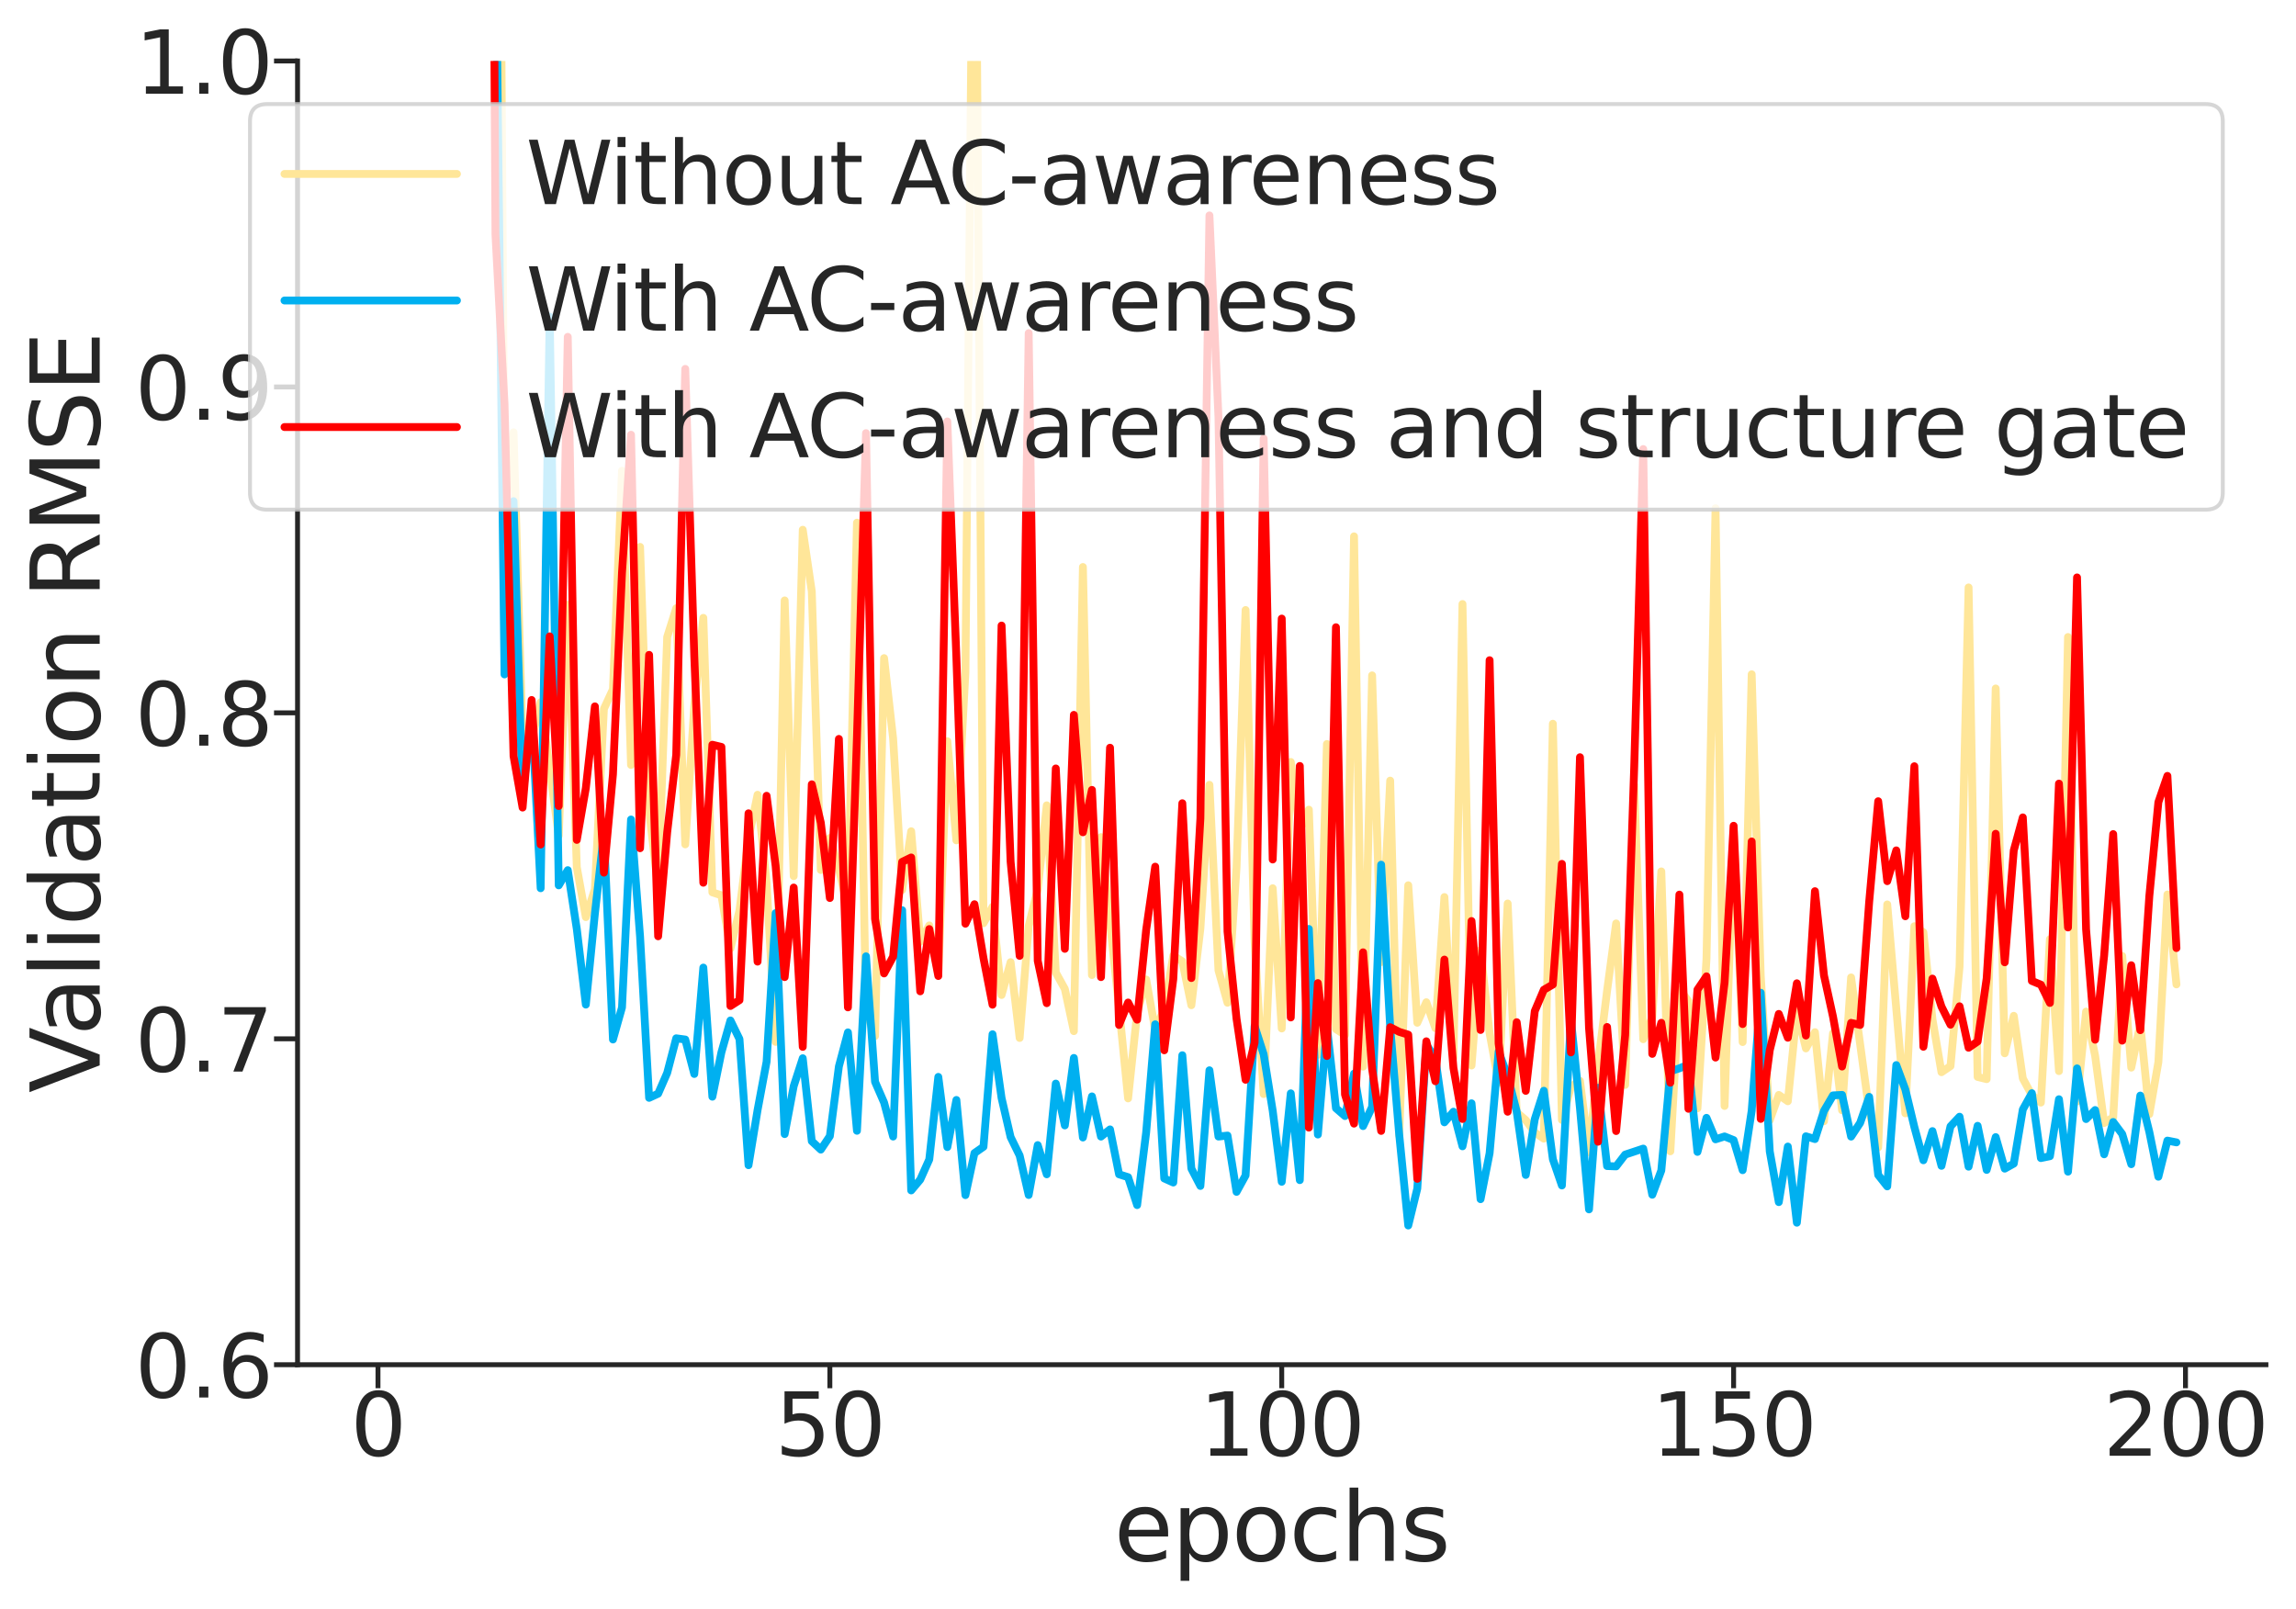 <?xml version="1.0" encoding="utf-8" standalone="no"?>
<!DOCTYPE svg PUBLIC "-//W3C//DTD SVG 1.1//EN"
  "http://www.w3.org/Graphics/SVG/1.1/DTD/svg11.dtd">
<svg xmlns:xlink="http://www.w3.org/1999/xlink" width="585.789pt" height="410.418pt" viewBox="0 0 585.789 410.418" xmlns="http://www.w3.org/2000/svg" version="1.1">
 <defs>
  <style type="text/css">*{stroke-linejoin: round; stroke-linecap: butt}</style>
 </defs>
 <g id="figure_1">
  <g id="patch_1">
   <path d="M 0 410.418 
L 585.789 410.418 
L 585.789 0 
L 0 0 
z
" style="fill: #ffffff"/>
  </g>
  <g id="axes_1">
   <g id="patch_2">
    <path d="M 75.914 348.198 
L 578.114 348.198 
L 578.114 15.558 
L 75.914 15.558 
z
" style="fill: #ffffff"/>
   </g>
   <g id="matplotlib.axis_1">
    <g id="xtick_1">
     <g id="line2d_1">
      <defs>
       <path id="m8a2e35822c" d="M 0 0 
L 0 6 
" style="stroke: #262626; stroke-width: 1.25"/>
      </defs>
      <g>
       <use xlink:href="#m8a2e35822c" x="96.436" y="348.198" style="fill: #262626; stroke: #262626; stroke-width: 1.25"/>
      </g>
     </g>
     <g id="text_1">
      <!-- 0 -->
      <g style="fill: #262626" transform="translate(89.437 371.415) scale(0.22 -0.22)">
       <defs>
        <path id="DejaVuSans-30" d="M 2034 4250 
Q 1547 4250 1301 3770 
Q 1056 3291 1056 2328 
Q 1056 1369 1301 889 
Q 1547 409 2034 409 
Q 2525 409 2770 889 
Q 3016 1369 3016 2328 
Q 3016 3291 2770 3770 
Q 2525 4250 2034 4250 
z
M 2034 4750 
Q 2819 4750 3233 4129 
Q 3647 3509 3647 2328 
Q 3647 1150 3233 529 
Q 2819 -91 2034 -91 
Q 1250 -91 836 529 
Q 422 1150 422 2328 
Q 422 3509 836 4129 
Q 1250 4750 2034 4750 
z
" transform="scale(0.016)"/>
       </defs>
       <use xlink:href="#DejaVuSans-30"/>
      </g>
     </g>
    </g>
    <g id="xtick_2">
     <g id="line2d_2">
      <g>
       <use xlink:href="#m8a2e35822c" x="211.725" y="348.198" style="fill: #262626; stroke: #262626; stroke-width: 1.25"/>
      </g>
     </g>
     <g id="text_2">
      <!-- 50 -->
      <g style="fill: #262626" transform="translate(197.728 371.415) scale(0.22 -0.22)">
       <defs>
        <path id="DejaVuSans-35" d="M 691 4666 
L 3169 4666 
L 3169 4134 
L 1269 4134 
L 1269 2991 
Q 1406 3038 1543 3061 
Q 1681 3084 1819 3084 
Q 2600 3084 3056 2656 
Q 3513 2228 3513 1497 
Q 3513 744 3044 326 
Q 2575 -91 1722 -91 
Q 1428 -91 1123 -41 
Q 819 9 494 109 
L 494 744 
Q 775 591 1075 516 
Q 1375 441 1709 441 
Q 2250 441 2565 725 
Q 2881 1009 2881 1497 
Q 2881 1984 2565 2268 
Q 2250 2553 1709 2553 
Q 1456 2553 1204 2497 
Q 953 2441 691 2322 
L 691 4666 
z
" transform="scale(0.016)"/>
       </defs>
       <use xlink:href="#DejaVuSans-35"/>
       <use xlink:href="#DejaVuSans-30" x="63.623"/>
      </g>
     </g>
    </g>
    <g id="xtick_3">
     <g id="line2d_3">
      <g>
       <use xlink:href="#m8a2e35822c" x="327.014" y="348.198" style="fill: #262626; stroke: #262626; stroke-width: 1.25"/>
      </g>
     </g>
     <g id="text_3">
      <!-- 100 -->
      <g style="fill: #262626" transform="translate(306.018 371.415) scale(0.22 -0.22)">
       <defs>
        <path id="DejaVuSans-31" d="M 794 531 
L 1825 531 
L 1825 4091 
L 703 3866 
L 703 4441 
L 1819 4666 
L 2450 4666 
L 2450 531 
L 3481 531 
L 3481 0 
L 794 0 
L 794 531 
z
" transform="scale(0.016)"/>
       </defs>
       <use xlink:href="#DejaVuSans-31"/>
       <use xlink:href="#DejaVuSans-30" x="63.623"/>
       <use xlink:href="#DejaVuSans-30" x="127.246"/>
      </g>
     </g>
    </g>
    <g id="xtick_4">
     <g id="line2d_4">
      <g>
       <use xlink:href="#m8a2e35822c" x="442.304" y="348.198" style="fill: #262626; stroke: #262626; stroke-width: 1.25"/>
      </g>
     </g>
     <g id="text_4">
      <!-- 150 -->
      <g style="fill: #262626" transform="translate(421.307 371.415) scale(0.22 -0.22)">
       <use xlink:href="#DejaVuSans-31"/>
       <use xlink:href="#DejaVuSans-35" x="63.623"/>
       <use xlink:href="#DejaVuSans-30" x="127.246"/>
      </g>
     </g>
    </g>
    <g id="xtick_5">
     <g id="line2d_5">
      <g>
       <use xlink:href="#m8a2e35822c" x="557.593" y="348.198" style="fill: #262626; stroke: #262626; stroke-width: 1.25"/>
      </g>
     </g>
     <g id="text_5">
      <!-- 200 -->
      <g style="fill: #262626" transform="translate(536.597 371.415) scale(0.22 -0.22)">
       <defs>
        <path id="DejaVuSans-32" d="M 1228 531 
L 3431 531 
L 3431 0 
L 469 0 
L 469 531 
Q 828 903 1448 1529 
Q 2069 2156 2228 2338 
Q 2531 2678 2651 2914 
Q 2772 3150 2772 3378 
Q 2772 3750 2511 3984 
Q 2250 4219 1831 4219 
Q 1534 4219 1204 4116 
Q 875 4013 500 3803 
L 500 4441 
Q 881 4594 1212 4672 
Q 1544 4750 1819 4750 
Q 2544 4750 2975 4387 
Q 3406 4025 3406 3419 
Q 3406 3131 3298 2873 
Q 3191 2616 2906 2266 
Q 2828 2175 2409 1742 
Q 1991 1309 1228 531 
z
" transform="scale(0.016)"/>
       </defs>
       <use xlink:href="#DejaVuSans-32"/>
       <use xlink:href="#DejaVuSans-30" x="63.623"/>
       <use xlink:href="#DejaVuSans-30" x="127.246"/>
      </g>
     </g>
    </g>
    <g id="text_6">
     <!-- epochs -->
     <g style="fill: #262626" transform="translate(284.216 398.226) scale(0.24 -0.24)">
      <defs>
       <path id="DejaVuSans-65" d="M 3597 1894 
L 3597 1613 
L 953 1613 
Q 991 1019 1311 708 
Q 1631 397 2203 397 
Q 2534 397 2845 478 
Q 3156 559 3463 722 
L 3463 178 
Q 3153 47 2828 -22 
Q 2503 -91 2169 -91 
Q 1331 -91 842 396 
Q 353 884 353 1716 
Q 353 2575 817 3079 
Q 1281 3584 2069 3584 
Q 2775 3584 3186 3129 
Q 3597 2675 3597 1894 
z
M 3022 2063 
Q 3016 2534 2758 2815 
Q 2500 3097 2075 3097 
Q 1594 3097 1305 2825 
Q 1016 2553 972 2059 
L 3022 2063 
z
" transform="scale(0.016)"/>
       <path id="DejaVuSans-70" d="M 1159 525 
L 1159 -1331 
L 581 -1331 
L 581 3500 
L 1159 3500 
L 1159 2969 
Q 1341 3281 1617 3432 
Q 1894 3584 2278 3584 
Q 2916 3584 3314 3078 
Q 3713 2572 3713 1747 
Q 3713 922 3314 415 
Q 2916 -91 2278 -91 
Q 1894 -91 1617 61 
Q 1341 213 1159 525 
z
M 3116 1747 
Q 3116 2381 2855 2742 
Q 2594 3103 2138 3103 
Q 1681 3103 1420 2742 
Q 1159 2381 1159 1747 
Q 1159 1113 1420 752 
Q 1681 391 2138 391 
Q 2594 391 2855 752 
Q 3116 1113 3116 1747 
z
" transform="scale(0.016)"/>
       <path id="DejaVuSans-6f" d="M 1959 3097 
Q 1497 3097 1228 2736 
Q 959 2375 959 1747 
Q 959 1119 1226 758 
Q 1494 397 1959 397 
Q 2419 397 2687 759 
Q 2956 1122 2956 1747 
Q 2956 2369 2687 2733 
Q 2419 3097 1959 3097 
z
M 1959 3584 
Q 2709 3584 3137 3096 
Q 3566 2609 3566 1747 
Q 3566 888 3137 398 
Q 2709 -91 1959 -91 
Q 1206 -91 779 398 
Q 353 888 353 1747 
Q 353 2609 779 3096 
Q 1206 3584 1959 3584 
z
" transform="scale(0.016)"/>
       <path id="DejaVuSans-63" d="M 3122 3366 
L 3122 2828 
Q 2878 2963 2633 3030 
Q 2388 3097 2138 3097 
Q 1578 3097 1268 2742 
Q 959 2388 959 1747 
Q 959 1106 1268 751 
Q 1578 397 2138 397 
Q 2388 397 2633 464 
Q 2878 531 3122 666 
L 3122 134 
Q 2881 22 2623 -34 
Q 2366 -91 2075 -91 
Q 1284 -91 818 406 
Q 353 903 353 1747 
Q 353 2603 823 3093 
Q 1294 3584 2113 3584 
Q 2378 3584 2631 3529 
Q 2884 3475 3122 3366 
z
" transform="scale(0.016)"/>
       <path id="DejaVuSans-68" d="M 3513 2113 
L 3513 0 
L 2938 0 
L 2938 2094 
Q 2938 2591 2744 2837 
Q 2550 3084 2163 3084 
Q 1697 3084 1428 2787 
Q 1159 2491 1159 1978 
L 1159 0 
L 581 0 
L 581 4863 
L 1159 4863 
L 1159 2956 
Q 1366 3272 1645 3428 
Q 1925 3584 2291 3584 
Q 2894 3584 3203 3211 
Q 3513 2838 3513 2113 
z
" transform="scale(0.016)"/>
       <path id="DejaVuSans-73" d="M 2834 3397 
L 2834 2853 
Q 2591 2978 2328 3040 
Q 2066 3103 1784 3103 
Q 1356 3103 1142 2972 
Q 928 2841 928 2578 
Q 928 2378 1081 2264 
Q 1234 2150 1697 2047 
L 1894 2003 
Q 2506 1872 2764 1633 
Q 3022 1394 3022 966 
Q 3022 478 2636 193 
Q 2250 -91 1575 -91 
Q 1294 -91 989 -36 
Q 684 19 347 128 
L 347 722 
Q 666 556 975 473 
Q 1284 391 1588 391 
Q 1994 391 2212 530 
Q 2431 669 2431 922 
Q 2431 1156 2273 1281 
Q 2116 1406 1581 1522 
L 1381 1569 
Q 847 1681 609 1914 
Q 372 2147 372 2553 
Q 372 3047 722 3315 
Q 1072 3584 1716 3584 
Q 2034 3584 2315 3537 
Q 2597 3491 2834 3397 
z
" transform="scale(0.016)"/>
      </defs>
      <use xlink:href="#DejaVuSans-65"/>
      <use xlink:href="#DejaVuSans-70" x="61.523"/>
      <use xlink:href="#DejaVuSans-6f" x="125"/>
      <use xlink:href="#DejaVuSans-63" x="186.182"/>
      <use xlink:href="#DejaVuSans-68" x="241.162"/>
      <use xlink:href="#DejaVuSans-73" x="304.541"/>
     </g>
    </g>
   </g>
   <g id="matplotlib.axis_2">
    <g id="ytick_1">
     <g id="line2d_6">
      <defs>
       <path id="mada268c52e" d="M 0 0 
L -6 0 
" style="stroke: #262626; stroke-width: 1.25"/>
      </defs>
      <g>
       <use xlink:href="#mada268c52e" x="75.914" y="348.198" style="fill: #262626; stroke: #262626; stroke-width: 1.25"/>
      </g>
     </g>
     <g id="text_7">
      <!-- 0.6 -->
      <g style="fill: #262626" transform="translate(34.428 356.557) scale(0.22 -0.22)">
       <defs>
        <path id="DejaVuSans-2e" d="M 684 794 
L 1344 794 
L 1344 0 
L 684 0 
L 684 794 
z
" transform="scale(0.016)"/>
        <path id="DejaVuSans-36" d="M 2113 2584 
Q 1688 2584 1439 2293 
Q 1191 2003 1191 1497 
Q 1191 994 1439 701 
Q 1688 409 2113 409 
Q 2538 409 2786 701 
Q 3034 994 3034 1497 
Q 3034 2003 2786 2293 
Q 2538 2584 2113 2584 
z
M 3366 4563 
L 3366 3988 
Q 3128 4100 2886 4159 
Q 2644 4219 2406 4219 
Q 1781 4219 1451 3797 
Q 1122 3375 1075 2522 
Q 1259 2794 1537 2939 
Q 1816 3084 2150 3084 
Q 2853 3084 3261 2657 
Q 3669 2231 3669 1497 
Q 3669 778 3244 343 
Q 2819 -91 2113 -91 
Q 1303 -91 875 529 
Q 447 1150 447 2328 
Q 447 3434 972 4092 
Q 1497 4750 2381 4750 
Q 2619 4750 2861 4703 
Q 3103 4656 3366 4563 
z
" transform="scale(0.016)"/>
       </defs>
       <use xlink:href="#DejaVuSans-30"/>
       <use xlink:href="#DejaVuSans-2e" x="63.623"/>
       <use xlink:href="#DejaVuSans-36" x="95.41"/>
      </g>
     </g>
    </g>
    <g id="ytick_2">
     <g id="line2d_7">
      <g>
       <use xlink:href="#mada268c52e" x="75.914" y="265.038" style="fill: #262626; stroke: #262626; stroke-width: 1.25"/>
      </g>
     </g>
     <g id="text_8">
      <!-- 0.7 -->
      <g style="fill: #262626" transform="translate(34.428 273.397) scale(0.22 -0.22)">
       <defs>
        <path id="DejaVuSans-37" d="M 525 4666 
L 3525 4666 
L 3525 4397 
L 1831 0 
L 1172 0 
L 2766 4134 
L 525 4134 
L 525 4666 
z
" transform="scale(0.016)"/>
       </defs>
       <use xlink:href="#DejaVuSans-30"/>
       <use xlink:href="#DejaVuSans-2e" x="63.623"/>
       <use xlink:href="#DejaVuSans-37" x="95.41"/>
      </g>
     </g>
    </g>
    <g id="ytick_3">
     <g id="line2d_8">
      <g>
       <use xlink:href="#mada268c52e" x="75.914" y="181.878" style="fill: #262626; stroke: #262626; stroke-width: 1.25"/>
      </g>
     </g>
     <g id="text_9">
      <!-- 0.8 -->
      <g style="fill: #262626" transform="translate(34.428 190.237) scale(0.22 -0.22)">
       <defs>
        <path id="DejaVuSans-38" d="M 2034 2216 
Q 1584 2216 1326 1975 
Q 1069 1734 1069 1313 
Q 1069 891 1326 650 
Q 1584 409 2034 409 
Q 2484 409 2743 651 
Q 3003 894 3003 1313 
Q 3003 1734 2745 1975 
Q 2488 2216 2034 2216 
z
M 1403 2484 
Q 997 2584 770 2862 
Q 544 3141 544 3541 
Q 544 4100 942 4425 
Q 1341 4750 2034 4750 
Q 2731 4750 3128 4425 
Q 3525 4100 3525 3541 
Q 3525 3141 3298 2862 
Q 3072 2584 2669 2484 
Q 3125 2378 3379 2068 
Q 3634 1759 3634 1313 
Q 3634 634 3220 271 
Q 2806 -91 2034 -91 
Q 1263 -91 848 271 
Q 434 634 434 1313 
Q 434 1759 690 2068 
Q 947 2378 1403 2484 
z
M 1172 3481 
Q 1172 3119 1398 2916 
Q 1625 2713 2034 2713 
Q 2441 2713 2670 2916 
Q 2900 3119 2900 3481 
Q 2900 3844 2670 4047 
Q 2441 4250 2034 4250 
Q 1625 4250 1398 4047 
Q 1172 3844 1172 3481 
z
" transform="scale(0.016)"/>
       </defs>
       <use xlink:href="#DejaVuSans-30"/>
       <use xlink:href="#DejaVuSans-2e" x="63.623"/>
       <use xlink:href="#DejaVuSans-38" x="95.41"/>
      </g>
     </g>
    </g>
    <g id="ytick_4">
     <g id="line2d_9">
      <g>
       <use xlink:href="#mada268c52e" x="75.914" y="98.718" style="fill: #262626; stroke: #262626; stroke-width: 1.25"/>
      </g>
     </g>
     <g id="text_10">
      <!-- 0.9 -->
      <g style="fill: #262626" transform="translate(34.428 107.077) scale(0.22 -0.22)">
       <defs>
        <path id="DejaVuSans-39" d="M 703 97 
L 703 672 
Q 941 559 1184 500 
Q 1428 441 1663 441 
Q 2288 441 2617 861 
Q 2947 1281 2994 2138 
Q 2813 1869 2534 1725 
Q 2256 1581 1919 1581 
Q 1219 1581 811 2004 
Q 403 2428 403 3163 
Q 403 3881 828 4315 
Q 1253 4750 1959 4750 
Q 2769 4750 3195 4129 
Q 3622 3509 3622 2328 
Q 3622 1225 3098 567 
Q 2575 -91 1691 -91 
Q 1453 -91 1209 -44 
Q 966 3 703 97 
z
M 1959 2075 
Q 2384 2075 2632 2365 
Q 2881 2656 2881 3163 
Q 2881 3666 2632 3958 
Q 2384 4250 1959 4250 
Q 1534 4250 1286 3958 
Q 1038 3666 1038 3163 
Q 1038 2656 1286 2365 
Q 1534 2075 1959 2075 
z
" transform="scale(0.016)"/>
       </defs>
       <use xlink:href="#DejaVuSans-30"/>
       <use xlink:href="#DejaVuSans-2e" x="63.623"/>
       <use xlink:href="#DejaVuSans-39" x="95.41"/>
      </g>
     </g>
    </g>
    <g id="ytick_5">
     <g id="line2d_10">
      <g>
       <use xlink:href="#mada268c52e" x="75.914" y="15.558" style="fill: #262626; stroke: #262626; stroke-width: 1.25"/>
      </g>
     </g>
     <g id="text_11">
      <!-- 1.0 -->
      <g style="fill: #262626" transform="translate(34.428 23.917) scale(0.22 -0.22)">
       <use xlink:href="#DejaVuSans-31"/>
       <use xlink:href="#DejaVuSans-2e" x="63.623"/>
       <use xlink:href="#DejaVuSans-30" x="95.41"/>
      </g>
     </g>
    </g>
    <g id="text_12">
     <!-- Validation RMSE -->
     <g style="fill: #262626" transform="translate(25.436 278.842) rotate(-90) scale(0.24 -0.24)">
      <defs>
       <path id="DejaVuSans-56" d="M 1831 0 
L 50 4666 
L 709 4666 
L 2188 738 
L 3669 4666 
L 4325 4666 
L 2547 0 
L 1831 0 
z
" transform="scale(0.016)"/>
       <path id="DejaVuSans-61" d="M 2194 1759 
Q 1497 1759 1228 1600 
Q 959 1441 959 1056 
Q 959 750 1161 570 
Q 1363 391 1709 391 
Q 2188 391 2477 730 
Q 2766 1069 2766 1631 
L 2766 1759 
L 2194 1759 
z
M 3341 1997 
L 3341 0 
L 2766 0 
L 2766 531 
Q 2569 213 2275 61 
Q 1981 -91 1556 -91 
Q 1019 -91 701 211 
Q 384 513 384 1019 
Q 384 1609 779 1909 
Q 1175 2209 1959 2209 
L 2766 2209 
L 2766 2266 
Q 2766 2663 2505 2880 
Q 2244 3097 1772 3097 
Q 1472 3097 1187 3025 
Q 903 2953 641 2809 
L 641 3341 
Q 956 3463 1253 3523 
Q 1550 3584 1831 3584 
Q 2591 3584 2966 3190 
Q 3341 2797 3341 1997 
z
" transform="scale(0.016)"/>
       <path id="DejaVuSans-6c" d="M 603 4863 
L 1178 4863 
L 1178 0 
L 603 0 
L 603 4863 
z
" transform="scale(0.016)"/>
       <path id="DejaVuSans-69" d="M 603 3500 
L 1178 3500 
L 1178 0 
L 603 0 
L 603 3500 
z
M 603 4863 
L 1178 4863 
L 1178 4134 
L 603 4134 
L 603 4863 
z
" transform="scale(0.016)"/>
       <path id="DejaVuSans-64" d="M 2906 2969 
L 2906 4863 
L 3481 4863 
L 3481 0 
L 2906 0 
L 2906 525 
Q 2725 213 2448 61 
Q 2172 -91 1784 -91 
Q 1150 -91 751 415 
Q 353 922 353 1747 
Q 353 2572 751 3078 
Q 1150 3584 1784 3584 
Q 2172 3584 2448 3432 
Q 2725 3281 2906 2969 
z
M 947 1747 
Q 947 1113 1208 752 
Q 1469 391 1925 391 
Q 2381 391 2643 752 
Q 2906 1113 2906 1747 
Q 2906 2381 2643 2742 
Q 2381 3103 1925 3103 
Q 1469 3103 1208 2742 
Q 947 2381 947 1747 
z
" transform="scale(0.016)"/>
       <path id="DejaVuSans-74" d="M 1172 4494 
L 1172 3500 
L 2356 3500 
L 2356 3053 
L 1172 3053 
L 1172 1153 
Q 1172 725 1289 603 
Q 1406 481 1766 481 
L 2356 481 
L 2356 0 
L 1766 0 
Q 1100 0 847 248 
Q 594 497 594 1153 
L 594 3053 
L 172 3053 
L 172 3500 
L 594 3500 
L 594 4494 
L 1172 4494 
z
" transform="scale(0.016)"/>
       <path id="DejaVuSans-6e" d="M 3513 2113 
L 3513 0 
L 2938 0 
L 2938 2094 
Q 2938 2591 2744 2837 
Q 2550 3084 2163 3084 
Q 1697 3084 1428 2787 
Q 1159 2491 1159 1978 
L 1159 0 
L 581 0 
L 581 3500 
L 1159 3500 
L 1159 2956 
Q 1366 3272 1645 3428 
Q 1925 3584 2291 3584 
Q 2894 3584 3203 3211 
Q 3513 2838 3513 2113 
z
" transform="scale(0.016)"/>
       <path id="DejaVuSans-20" transform="scale(0.016)"/>
       <path id="DejaVuSans-52" d="M 2841 2188 
Q 3044 2119 3236 1894 
Q 3428 1669 3622 1275 
L 4263 0 
L 3584 0 
L 2988 1197 
Q 2756 1666 2539 1819 
Q 2322 1972 1947 1972 
L 1259 1972 
L 1259 0 
L 628 0 
L 628 4666 
L 2053 4666 
Q 2853 4666 3247 4331 
Q 3641 3997 3641 3322 
Q 3641 2881 3436 2590 
Q 3231 2300 2841 2188 
z
M 1259 4147 
L 1259 2491 
L 2053 2491 
Q 2509 2491 2742 2702 
Q 2975 2913 2975 3322 
Q 2975 3731 2742 3939 
Q 2509 4147 2053 4147 
L 1259 4147 
z
" transform="scale(0.016)"/>
       <path id="DejaVuSans-4d" d="M 628 4666 
L 1569 4666 
L 2759 1491 
L 3956 4666 
L 4897 4666 
L 4897 0 
L 4281 0 
L 4281 4097 
L 3078 897 
L 2444 897 
L 1241 4097 
L 1241 0 
L 628 0 
L 628 4666 
z
" transform="scale(0.016)"/>
       <path id="DejaVuSans-53" d="M 3425 4513 
L 3425 3897 
Q 3066 4069 2747 4153 
Q 2428 4238 2131 4238 
Q 1616 4238 1336 4038 
Q 1056 3838 1056 3469 
Q 1056 3159 1242 3001 
Q 1428 2844 1947 2747 
L 2328 2669 
Q 3034 2534 3370 2195 
Q 3706 1856 3706 1288 
Q 3706 609 3251 259 
Q 2797 -91 1919 -91 
Q 1588 -91 1214 -16 
Q 841 59 441 206 
L 441 856 
Q 825 641 1194 531 
Q 1563 422 1919 422 
Q 2459 422 2753 634 
Q 3047 847 3047 1241 
Q 3047 1584 2836 1778 
Q 2625 1972 2144 2069 
L 1759 2144 
Q 1053 2284 737 2584 
Q 422 2884 422 3419 
Q 422 4038 858 4394 
Q 1294 4750 2059 4750 
Q 2388 4750 2728 4690 
Q 3069 4631 3425 4513 
z
" transform="scale(0.016)"/>
       <path id="DejaVuSans-45" d="M 628 4666 
L 3578 4666 
L 3578 4134 
L 1259 4134 
L 1259 2753 
L 3481 2753 
L 3481 2222 
L 1259 2222 
L 1259 531 
L 3634 531 
L 3634 0 
L 628 0 
L 628 4666 
z
" transform="scale(0.016)"/>
      </defs>
      <use xlink:href="#DejaVuSans-56"/>
      <use xlink:href="#DejaVuSans-61" x="60.658"/>
      <use xlink:href="#DejaVuSans-6c" x="121.938"/>
      <use xlink:href="#DejaVuSans-69" x="149.721"/>
      <use xlink:href="#DejaVuSans-64" x="177.504"/>
      <use xlink:href="#DejaVuSans-61" x="240.98"/>
      <use xlink:href="#DejaVuSans-74" x="302.26"/>
      <use xlink:href="#DejaVuSans-69" x="341.469"/>
      <use xlink:href="#DejaVuSans-6f" x="369.252"/>
      <use xlink:href="#DejaVuSans-6e" x="430.434"/>
      <use xlink:href="#DejaVuSans-20" x="493.812"/>
      <use xlink:href="#DejaVuSans-52" x="525.6"/>
      <use xlink:href="#DejaVuSans-4d" x="595.082"/>
      <use xlink:href="#DejaVuSans-53" x="681.361"/>
      <use xlink:href="#DejaVuSans-45" x="744.838"/>
     </g>
    </g>
   </g>
   <g id="PolyCollection_1">
    <path d="M 98.742 -4801.989 
L 98.742 -4801.989 
L 101.047 -4799.148 
L 103.353 -4794.274 
L 105.659 -4773.33 
L 107.965 -4677.749 
L 110.271 -4418.314 
L 112.576 -3690.941 
L 114.882 -2632.837 
L 117.188 -1648.513 
L 119.494 -952.327 
L 121.799 -561.536 
L 124.105 -281.634 
L 126.411 -22.808 
L 128.717 172.072 
L 131.023 127.871 
L 133.328 203.547 
L 135.634 181.304 
L 137.94 226.626 
L 140.246 80.764 
L 142.552 225.891 
L 144.857 222.013 
L 147.163 237.05 
L 149.469 256.31 
L 151.775 233.096 
L 154.08 212.656 
L 156.386 265.214 
L 158.692 257.048 
L 160.998 209.09 
L 163.304 238.966 
L 165.609 280.106 
L 167.915 279.044 
L 170.221 273.74 
L 172.527 264.915 
L 174.833 265.226 
L 177.138 274.012 
L 179.444 246.872 
L 181.75 279.811 
L 184.056 268.503 
L 186.361 260.361 
L 188.667 265.106 
L 190.973 297.29 
L 193.279 283.238 
L 195.585 270.881 
L 197.89 232.974 
L 200.196 289.351 
L 202.502 277.108 
L 204.808 269.998 
L 207.114 291.161 
L 209.419 293.311 
L 211.725 289.87 
L 214.031 272.084 
L 216.337 263.405 
L 218.642 288.509 
L 220.948 243.993 
L 223.254 276.008 
L 225.56 281.31 
L 227.866 289.982 
L 230.171 232.225 
L 232.477 303.723 
L 234.783 300.97 
L 237.089 295.825 
L 239.395 274.76 
L 241.7 292.665 
L 244.006 280.646 
L 246.312 304.921 
L 248.618 294.201 
L 250.923 292.589 
L 253.229 263.882 
L 255.535 280.151 
L 257.841 290.124 
L 260.147 294.823 
L 262.452 304.892 
L 264.758 292.163 
L 267.064 299.611 
L 269.37 276.466 
L 271.676 287.14 
L 273.981 269.922 
L 276.287 290.221 
L 278.593 279.734 
L 280.899 289.991 
L 283.204 288.152 
L 285.51 299.613 
L 287.816 300.342 
L 290.122 307.467 
L 292.428 288.898 
L 294.733 261.335 
L 297.039 300.666 
L 299.345 301.706 
L 301.651 269.232 
L 303.957 298.149 
L 306.262 302.582 
L 308.568 273.074 
L 310.874 289.981 
L 313.18 289.728 
L 315.485 304.09 
L 317.791 299.891 
L 320.097 261.819 
L 322.403 269.002 
L 324.709 283.368 
L 327.014 301.52 
L 329.32 278.955 
L 331.626 301.097 
L 333.932 237.01 
L 336.238 289.463 
L 338.543 261.943 
L 340.849 282.75 
L 343.155 284.748 
L 345.461 273.928 
L 347.766 287.313 
L 350.072 282.413 
L 352.378 220.613 
L 354.684 262.041 
L 356.99 289.499 
L 359.295 312.676 
L 361.601 303.25 
L 363.907 266.537 
L 366.213 269.998 
L 368.519 286.347 
L 370.824 283.641 
L 373.13 292.468 
L 375.436 281.497 
L 377.742 305.959 
L 380.047 294.231 
L 382.353 268.304 
L 384.659 274.619 
L 386.965 283.609 
L 389.271 299.776 
L 391.576 285.537 
L 393.882 278.294 
L 396.188 295.755 
L 398.494 302.46 
L 400.799 260.089 
L 403.105 282.757 
L 405.411 308.56 
L 407.717 277.525 
L 410.023 297.503 
L 412.328 297.592 
L 414.634 294.588 
L 416.94 293.791 
L 419.246 293.055 
L 421.552 304.823 
L 423.857 298.639 
L 426.163 273.322 
L 428.469 272.575 
L 430.775 271.615 
L 433.08 293.895 
L 435.386 285.209 
L 437.692 290.686 
L 439.998 289.953 
L 442.304 290.885 
L 444.609 298.558 
L 446.915 283.406 
L 449.221 253.286 
L 451.527 293.771 
L 453.833 306.705 
L 456.138 292.533 
L 458.444 311.964 
L 460.75 289.914 
L 463.056 290.625 
L 465.361 283.422 
L 467.667 279.477 
L 469.973 279.352 
L 472.279 289.991 
L 474.585 286.489 
L 476.89 279.846 
L 479.196 299.785 
L 481.502 302.695 
L 483.808 271.74 
L 486.114 277.953 
L 488.419 287.548 
L 490.725 296.03 
L 493.031 288.59 
L 495.337 297.452 
L 497.642 287.373 
L 499.948 284.917 
L 502.254 297.667 
L 504.56 287.242 
L 506.866 298.492 
L 509.171 290.123 
L 511.477 298.17 
L 513.783 296.884 
L 516.089 283.08 
L 518.395 278.916 
L 520.7 295.471 
L 523.006 294.995 
L 525.312 280.459 
L 527.618 298.939 
L 529.923 272.587 
L 532.229 285.516 
L 534.535 283.215 
L 536.841 294.51 
L 539.147 286.259 
L 541.452 289.345 
L 543.758 297.033 
L 546.064 279.526 
L 548.37 288.813 
L 550.676 300.23 
L 552.981 291.013 
L 555.287 291.467 
L 555.287 291.467 
L 555.287 291.467 
L 552.981 291.013 
L 550.676 300.23 
L 548.37 288.813 
L 546.064 279.526 
L 543.758 297.033 
L 541.452 289.345 
L 539.147 286.259 
L 536.841 294.51 
L 534.535 283.215 
L 532.229 285.516 
L 529.923 272.587 
L 527.618 298.939 
L 525.312 280.459 
L 523.006 294.995 
L 520.7 295.471 
L 518.395 278.916 
L 516.089 283.08 
L 513.783 296.884 
L 511.477 298.17 
L 509.171 290.123 
L 506.866 298.492 
L 504.56 287.242 
L 502.254 297.667 
L 499.948 284.917 
L 497.642 287.373 
L 495.337 297.452 
L 493.031 288.59 
L 490.725 296.03 
L 488.419 287.548 
L 486.114 277.953 
L 483.808 271.74 
L 481.502 302.695 
L 479.196 299.785 
L 476.89 279.846 
L 474.585 286.489 
L 472.279 289.991 
L 469.973 279.352 
L 467.667 279.477 
L 465.361 283.422 
L 463.056 290.625 
L 460.75 289.914 
L 458.444 311.964 
L 456.138 292.533 
L 453.833 306.705 
L 451.527 293.771 
L 449.221 253.286 
L 446.915 283.406 
L 444.609 298.558 
L 442.304 290.885 
L 439.998 289.953 
L 437.692 290.686 
L 435.386 285.209 
L 433.08 293.895 
L 430.775 271.615 
L 428.469 272.575 
L 426.163 273.322 
L 423.857 298.639 
L 421.552 304.823 
L 419.246 293.055 
L 416.94 293.791 
L 414.634 294.588 
L 412.328 297.592 
L 410.023 297.503 
L 407.717 277.525 
L 405.411 308.56 
L 403.105 282.757 
L 400.799 260.089 
L 398.494 302.46 
L 396.188 295.755 
L 393.882 278.294 
L 391.576 285.537 
L 389.271 299.776 
L 386.965 283.609 
L 384.659 274.619 
L 382.353 268.304 
L 380.047 294.231 
L 377.742 305.959 
L 375.436 281.497 
L 373.13 292.468 
L 370.824 283.641 
L 368.519 286.347 
L 366.213 269.998 
L 363.907 266.537 
L 361.601 303.25 
L 359.295 312.676 
L 356.99 289.499 
L 354.684 262.041 
L 352.378 220.613 
L 350.072 282.413 
L 347.766 287.313 
L 345.461 273.928 
L 343.155 284.748 
L 340.849 282.75 
L 338.543 261.943 
L 336.238 289.463 
L 333.932 237.01 
L 331.626 301.097 
L 329.32 278.955 
L 327.014 301.52 
L 324.709 283.368 
L 322.403 269.002 
L 320.097 261.819 
L 317.791 299.891 
L 315.485 304.09 
L 313.18 289.728 
L 310.874 289.981 
L 308.568 273.074 
L 306.262 302.582 
L 303.957 298.149 
L 301.651 269.232 
L 299.345 301.706 
L 297.039 300.666 
L 294.733 261.335 
L 292.428 288.898 
L 290.122 307.467 
L 287.816 300.342 
L 285.51 299.613 
L 283.204 288.152 
L 280.899 289.991 
L 278.593 279.734 
L 276.287 290.221 
L 273.981 269.922 
L 271.676 287.14 
L 269.37 276.466 
L 267.064 299.611 
L 264.758 292.163 
L 262.452 304.892 
L 260.147 294.823 
L 257.841 290.124 
L 255.535 280.151 
L 253.229 263.882 
L 250.923 292.589 
L 248.618 294.201 
L 246.312 304.921 
L 244.006 280.646 
L 241.7 292.665 
L 239.395 274.76 
L 237.089 295.825 
L 234.783 300.97 
L 232.477 303.723 
L 230.171 232.225 
L 227.866 289.982 
L 225.56 281.31 
L 223.254 276.008 
L 220.948 243.993 
L 218.642 288.509 
L 216.337 263.405 
L 214.031 272.084 
L 211.725 289.87 
L 209.419 293.311 
L 207.114 291.161 
L 204.808 269.998 
L 202.502 277.108 
L 200.196 289.351 
L 197.89 232.974 
L 195.585 270.881 
L 193.279 283.238 
L 190.973 297.29 
L 188.667 265.106 
L 186.361 260.361 
L 184.056 268.503 
L 181.75 279.811 
L 179.444 246.872 
L 177.138 274.012 
L 174.833 265.226 
L 172.527 264.915 
L 170.221 273.74 
L 167.915 279.044 
L 165.609 280.106 
L 163.304 238.966 
L 160.998 209.09 
L 158.692 257.048 
L 156.386 265.214 
L 154.08 212.656 
L 151.775 233.096 
L 149.469 256.31 
L 147.163 237.05 
L 144.857 222.013 
L 142.552 225.891 
L 140.246 80.764 
L 137.94 226.626 
L 135.634 181.304 
L 133.328 203.547 
L 131.023 127.871 
L 128.717 172.072 
L 126.411 -22.808 
L 124.105 -281.634 
L 121.799 -561.536 
L 119.494 -952.327 
L 117.188 -1648.513 
L 114.882 -2632.837 
L 112.576 -3690.941 
L 110.271 -4418.314 
L 107.965 -4677.749 
L 105.659 -4773.33 
L 103.353 -4794.274 
L 101.047 -4799.148 
L 98.742 -4801.989 
z
" clip-path="url(#p6ed8e06dcf)" style="fill: #00b0f0; fill-opacity: 0.2; stroke: #00b0f0; stroke-opacity: 0.2"/>
   </g>
   <g id="PolyCollection_2">
    <path d="M 98.742 -4754.047 
L 98.742 -4754.047 
L 101.047 -4752.995 
L 103.353 -4753.561 
L 105.659 -4752.439 
L 107.965 -4737.395 
L 110.271 -4209.846 
L 112.576 -3178.891 
L 114.882 -2174.953 
L 117.188 -1441.07 
L 119.494 -1123.195 
L 121.799 -483.075 
L 124.105 -344.83 
L 126.411 -214.157 
L 128.717 131.119 
L 131.023 110.292 
L 133.328 188.588 
L 135.634 188.599 
L 137.94 179.17 
L 140.246 196.411 
L 142.552 213.166 
L 144.857 154.296 
L 147.163 221.263 
L 149.469 233.996 
L 151.775 226.882 
L 154.08 180.847 
L 156.386 175.866 
L 158.692 120.103 
L 160.998 195.171 
L 163.304 139.535 
L 165.609 206.766 
L 167.915 226.65 
L 170.221 162.526 
L 172.527 155.197 
L 174.833 215.431 
L 177.138 180.079 
L 179.444 157.639 
L 181.75 227.676 
L 184.056 228.422 
L 186.361 242.004 
L 188.667 232.282 
L 190.973 213.886 
L 193.279 202.776 
L 195.585 225.23 
L 197.89 265.828 
L 200.196 153.192 
L 202.502 223.542 
L 204.808 135.165 
L 207.114 150.869 
L 209.419 221.975 
L 211.725 213.786 
L 214.031 221.67 
L 216.337 231.689 
L 218.642 133.354 
L 220.948 257.928 
L 223.254 264.342 
L 225.56 167.913 
L 227.866 188.413 
L 230.171 227.066 
L 232.477 212.088 
L 234.783 240.252 
L 237.089 236.108 
L 239.395 248.491 
L 241.7 189.107 
L 244.006 214.409 
L 246.312 171.553 
L 248.618 -73.755 
L 250.923 235.556 
L 253.229 231.365 
L 255.535 253.865 
L 257.841 245.483 
L 260.147 264.829 
L 262.452 236.253 
L 264.758 226.918 
L 267.064 205.468 
L 269.37 248.135 
L 271.676 252.318 
L 273.981 263.084 
L 276.287 144.667 
L 278.593 248.772 
L 280.899 213.576 
L 283.204 235.343 
L 285.51 257.128 
L 287.816 280.246 
L 290.122 258.427 
L 292.428 249.921 
L 294.733 262.759 
L 297.039 257.444 
L 299.345 243.814 
L 301.651 245.282 
L 303.957 256.479 
L 306.262 236.898 
L 308.568 200.241 
L 310.874 247.575 
L 313.18 255.84 
L 315.485 221.312 
L 317.791 155.64 
L 320.097 240.215 
L 322.403 279.143 
L 324.709 226.626 
L 327.014 262.405 
L 329.32 194.401 
L 331.626 211.727 
L 333.932 206.579 
L 336.238 269.135 
L 338.543 189.824 
L 340.849 262.57 
L 343.155 264.043 
L 345.461 136.842 
L 347.766 272.149 
L 350.072 172.318 
L 352.378 245.482 
L 354.684 199.171 
L 356.99 289.725 
L 359.295 225.867 
L 361.601 260.947 
L 363.907 255.708 
L 366.213 262.326 
L 368.519 228.872 
L 370.824 269.916 
L 373.13 154.109 
L 375.436 271.854 
L 377.742 242.397 
L 380.047 263.596 
L 382.353 276.244 
L 384.659 230.518 
L 386.965 283.815 
L 389.271 285.777 
L 391.576 288.963 
L 393.882 290.513 
L 396.188 184.655 
L 398.494 285.734 
L 400.799 277.212 
L 403.105 275.776 
L 405.411 293.973 
L 407.717 271.5 
L 410.023 252.788 
L 412.328 235.603 
L 414.634 276.814 
L 416.94 200.363 
L 419.246 265.145 
L 421.552 259.555 
L 423.857 222.33 
L 426.163 293.743 
L 428.469 252.394 
L 430.775 255.419 
L 433.08 282.784 
L 435.386 244.606 
L 437.692 129.677 
L 439.998 282.177 
L 442.304 210.955 
L 444.609 265.873 
L 446.915 172.034 
L 449.221 248.928 
L 451.527 285.811 
L 453.833 279.359 
L 456.138 280.976 
L 458.444 257.972 
L 460.75 267.492 
L 463.056 263.348 
L 465.361 286.074 
L 467.667 263.62 
L 469.973 283.283 
L 472.279 249.384 
L 474.585 266.826 
L 476.89 283.441 
L 479.196 292.737 
L 481.502 230.755 
L 483.808 256.803 
L 486.114 284.05 
L 488.419 236.313 
L 490.725 237.869 
L 493.031 260.032 
L 495.337 273.566 
L 497.642 271.997 
L 499.948 246.656 
L 502.254 149.885 
L 504.56 274.764 
L 506.866 275.333 
L 509.171 175.66 
L 511.477 268.74 
L 513.783 259.179 
L 516.089 275.16 
L 518.395 279.409 
L 520.7 281.313 
L 523.006 239.627 
L 525.312 273.283 
L 527.618 162.526 
L 529.923 281 
L 532.229 258.102 
L 534.535 269.337 
L 536.841 286.528 
L 539.147 285.082 
L 541.452 243.898 
L 543.758 272.392 
L 546.064 261.337 
L 548.37 284.262 
L 550.676 270.989 
L 552.981 228.22 
L 555.287 251.161 
L 555.287 251.161 
L 555.287 251.161 
L 552.981 228.22 
L 550.676 270.989 
L 548.37 284.262 
L 546.064 261.337 
L 543.758 272.392 
L 541.452 243.898 
L 539.147 285.082 
L 536.841 286.528 
L 534.535 269.337 
L 532.229 258.102 
L 529.923 281 
L 527.618 162.526 
L 525.312 273.283 
L 523.006 239.627 
L 520.7 281.313 
L 518.395 279.409 
L 516.089 275.16 
L 513.783 259.179 
L 511.477 268.74 
L 509.171 175.66 
L 506.866 275.333 
L 504.56 274.764 
L 502.254 149.885 
L 499.948 246.656 
L 497.642 271.997 
L 495.337 273.566 
L 493.031 260.032 
L 490.725 237.869 
L 488.419 236.313 
L 486.114 284.05 
L 483.808 256.803 
L 481.502 230.755 
L 479.196 292.737 
L 476.89 283.441 
L 474.585 266.826 
L 472.279 249.384 
L 469.973 283.283 
L 467.667 263.62 
L 465.361 286.074 
L 463.056 263.348 
L 460.75 267.492 
L 458.444 257.972 
L 456.138 280.976 
L 453.833 279.359 
L 451.527 285.811 
L 449.221 248.928 
L 446.915 172.034 
L 444.609 265.873 
L 442.304 210.955 
L 439.998 282.177 
L 437.692 129.677 
L 435.386 244.606 
L 433.08 282.784 
L 430.775 255.419 
L 428.469 252.394 
L 426.163 293.743 
L 423.857 222.33 
L 421.552 259.555 
L 419.246 265.145 
L 416.94 200.363 
L 414.634 276.814 
L 412.328 235.603 
L 410.023 252.788 
L 407.717 271.5 
L 405.411 293.973 
L 403.105 275.776 
L 400.799 277.212 
L 398.494 285.734 
L 396.188 184.655 
L 393.882 290.513 
L 391.576 288.963 
L 389.271 285.777 
L 386.965 283.815 
L 384.659 230.518 
L 382.353 276.244 
L 380.047 263.596 
L 377.742 242.397 
L 375.436 271.854 
L 373.13 154.109 
L 370.824 269.916 
L 368.519 228.872 
L 366.213 262.326 
L 363.907 255.708 
L 361.601 260.947 
L 359.295 225.867 
L 356.99 289.725 
L 354.684 199.171 
L 352.378 245.482 
L 350.072 172.318 
L 347.766 272.149 
L 345.461 136.842 
L 343.155 264.043 
L 340.849 262.57 
L 338.543 189.824 
L 336.238 269.135 
L 333.932 206.579 
L 331.626 211.727 
L 329.32 194.401 
L 327.014 262.405 
L 324.709 226.626 
L 322.403 279.143 
L 320.097 240.215 
L 317.791 155.64 
L 315.485 221.312 
L 313.18 255.84 
L 310.874 247.575 
L 308.568 200.241 
L 306.262 236.898 
L 303.957 256.479 
L 301.651 245.282 
L 299.345 243.814 
L 297.039 257.444 
L 294.733 262.759 
L 292.428 249.921 
L 290.122 258.427 
L 287.816 280.246 
L 285.51 257.128 
L 283.204 235.343 
L 280.899 213.576 
L 278.593 248.772 
L 276.287 144.667 
L 273.981 263.084 
L 271.676 252.318 
L 269.37 248.135 
L 267.064 205.468 
L 264.758 226.918 
L 262.452 236.253 
L 260.147 264.829 
L 257.841 245.483 
L 255.535 253.865 
L 253.229 231.365 
L 250.923 235.556 
L 248.618 -73.755 
L 246.312 171.553 
L 244.006 214.409 
L 241.7 189.107 
L 239.395 248.491 
L 237.089 236.108 
L 234.783 240.252 
L 232.477 212.088 
L 230.171 227.066 
L 227.866 188.413 
L 225.56 167.913 
L 223.254 264.342 
L 220.948 257.928 
L 218.642 133.354 
L 216.337 231.689 
L 214.031 221.67 
L 211.725 213.786 
L 209.419 221.975 
L 207.114 150.869 
L 204.808 135.165 
L 202.502 223.542 
L 200.196 153.192 
L 197.89 265.828 
L 195.585 225.23 
L 193.279 202.776 
L 190.973 213.886 
L 188.667 232.282 
L 186.361 242.004 
L 184.056 228.422 
L 181.75 227.676 
L 179.444 157.639 
L 177.138 180.079 
L 174.833 215.431 
L 172.527 155.197 
L 170.221 162.526 
L 167.915 226.65 
L 165.609 206.766 
L 163.304 139.535 
L 160.998 195.171 
L 158.692 120.103 
L 156.386 175.866 
L 154.08 180.847 
L 151.775 226.882 
L 149.469 233.996 
L 147.163 221.263 
L 144.857 154.296 
L 142.552 213.166 
L 140.246 196.411 
L 137.94 179.17 
L 135.634 188.599 
L 133.328 188.588 
L 131.023 110.292 
L 128.717 131.119 
L 126.411 -214.157 
L 124.105 -344.83 
L 121.799 -483.075 
L 119.494 -1123.195 
L 117.188 -1441.07 
L 114.882 -2174.953 
L 112.576 -3178.891 
L 110.271 -4209.846 
L 107.965 -4737.395 
L 105.659 -4752.439 
L 103.353 -4753.561 
L 101.047 -4752.995 
L 98.742 -4754.047 
z
" clip-path="url(#p6ed8e06dcf)" style="fill: #ffe699; fill-opacity: 0.2; stroke: #ffe699; stroke-opacity: 0.2"/>
   </g>
   <g id="PolyCollection_3">
    <path d="M 98.742 -4754.286 
L 98.742 -4754.286 
L 101.047 -4752.613 
L 103.353 -4749.828 
L 105.659 -4748.076 
L 107.965 -4720.691 
L 110.271 -4521.984 
L 112.576 -3915.39 
L 114.882 -3142.714 
L 117.188 -2267.388 
L 119.494 -1506.241 
L 121.799 -929.714 
L 124.105 -329.558 
L 126.411 59.842 
L 128.717 103.021 
L 131.023 192.914 
L 133.328 206.042 
L 135.634 178.596 
L 137.94 215.467 
L 140.246 162.361 
L 142.552 205.652 
L 144.857 85.943 
L 147.163 214.291 
L 149.469 201.055 
L 151.775 180.224 
L 154.08 222.649 
L 156.386 197.56 
L 158.692 146.135 
L 160.998 110.916 
L 163.304 216.413 
L 165.609 167.082 
L 167.915 238.883 
L 170.221 212.379 
L 172.527 192.579 
L 174.833 94.12 
L 177.138 167.443 
L 179.444 225.22 
L 181.75 190.012 
L 184.056 190.566 
L 186.361 256.666 
L 188.667 255.177 
L 190.973 207.508 
L 193.279 245.35 
L 195.585 203.038 
L 197.89 220.917 
L 200.196 249.298 
L 202.502 226.45 
L 204.808 267.101 
L 207.114 200.106 
L 209.419 209.916 
L 211.725 229.12 
L 214.031 188.531 
L 216.337 257.023 
L 218.642 188.026 
L 220.948 110.508 
L 223.254 234.441 
L 225.56 248.362 
L 227.866 244.066 
L 230.171 219.902 
L 232.477 218.777 
L 234.783 252.925 
L 237.089 237.041 
L 239.395 249.017 
L 241.7 107.526 
L 244.006 167.684 
L 246.312 235.675 
L 248.618 230.702 
L 250.923 244.465 
L 253.229 256.34 
L 255.535 159.604 
L 257.841 219.824 
L 260.147 243.878 
L 262.452 85 
L 264.758 245.13 
L 267.064 255.949 
L 269.37 196.063 
L 271.676 242.085 
L 273.981 182.393 
L 276.287 212.349 
L 278.593 201.537 
L 280.899 249.299 
L 283.204 190.772 
L 285.51 261.512 
L 287.816 255.784 
L 290.122 260.165 
L 292.428 237.247 
L 294.733 221.122 
L 297.039 267.974 
L 299.345 249.822 
L 301.651 204.94 
L 303.957 249.542 
L 306.262 208.81 
L 308.568 54.965 
L 310.874 106.41 
L 313.18 237.662 
L 315.485 259.934 
L 317.791 275.492 
L 320.097 266.004 
L 322.403 111.896 
L 324.709 219.291 
L 327.014 157.827 
L 329.32 259.595 
L 331.626 195.432 
L 333.932 287.698 
L 336.238 250.821 
L 338.543 269.431 
L 340.849 160.036 
L 343.155 279.26 
L 345.461 286.681 
L 347.766 242.973 
L 350.072 272.69 
L 352.378 288.544 
L 354.684 262.079 
L 356.99 263.268 
L 359.295 263.985 
L 361.601 300.765 
L 363.907 265.678 
L 366.213 275.859 
L 368.519 244.828 
L 370.824 272.492 
L 373.13 285.498 
L 375.436 234.993 
L 377.742 262.788 
L 380.047 168.445 
L 382.353 266.237 
L 384.659 283.645 
L 386.965 260.802 
L 389.271 278.32 
L 391.576 257.963 
L 393.882 252.533 
L 396.188 251.197 
L 398.494 220.408 
L 400.799 268.514 
L 403.105 193.2 
L 405.411 262.186 
L 407.717 291.299 
L 410.023 262.025 
L 412.328 288.576 
L 414.634 264.108 
L 416.94 195.879 
L 419.246 114.574 
L 421.552 268.888 
L 423.857 260.96 
L 426.163 276.234 
L 428.469 228.25 
L 430.775 282.895 
L 433.08 252.505 
L 435.386 249.105 
L 437.692 269.829 
L 439.998 250.687 
L 442.304 210.688 
L 444.609 261.284 
L 446.915 214.694 
L 449.221 285.474 
L 451.527 267.941 
L 453.833 258.693 
L 456.138 264.767 
L 458.444 250.874 
L 460.75 264.212 
L 463.056 227.379 
L 465.361 248.86 
L 467.667 259.412 
L 469.973 272.115 
L 472.279 260.972 
L 474.585 261.511 
L 476.89 230.144 
L 479.196 204.426 
L 481.502 224.818 
L 483.808 216.966 
L 486.114 233.772 
L 488.419 195.5 
L 490.725 267.072 
L 493.031 249.685 
L 495.337 256.823 
L 497.642 261.443 
L 499.948 256.742 
L 502.254 267.319 
L 504.56 265.73 
L 506.866 249.626 
L 509.171 212.728 
L 511.477 245.526 
L 513.783 216.973 
L 516.089 208.552 
L 518.395 250.276 
L 520.7 251.227 
L 523.006 255.891 
L 525.312 199.925 
L 527.618 236.637 
L 529.923 147.325 
L 532.229 237.074 
L 534.535 265.271 
L 536.841 243.798 
L 539.147 212.808 
L 541.452 265.51 
L 543.758 246.275 
L 546.064 262.841 
L 548.37 228.62 
L 550.676 204.671 
L 552.981 197.962 
L 555.287 241.885 
L 555.287 241.885 
L 555.287 241.885 
L 552.981 197.962 
L 550.676 204.671 
L 548.37 228.62 
L 546.064 262.841 
L 543.758 246.275 
L 541.452 265.51 
L 539.147 212.808 
L 536.841 243.798 
L 534.535 265.271 
L 532.229 237.074 
L 529.923 147.325 
L 527.618 236.637 
L 525.312 199.925 
L 523.006 255.891 
L 520.7 251.227 
L 518.395 250.276 
L 516.089 208.552 
L 513.783 216.973 
L 511.477 245.526 
L 509.171 212.728 
L 506.866 249.626 
L 504.56 265.73 
L 502.254 267.319 
L 499.948 256.742 
L 497.642 261.443 
L 495.337 256.823 
L 493.031 249.685 
L 490.725 267.072 
L 488.419 195.5 
L 486.114 233.772 
L 483.808 216.966 
L 481.502 224.818 
L 479.196 204.426 
L 476.89 230.144 
L 474.585 261.511 
L 472.279 260.972 
L 469.973 272.115 
L 467.667 259.412 
L 465.361 248.86 
L 463.056 227.379 
L 460.75 264.212 
L 458.444 250.874 
L 456.138 264.767 
L 453.833 258.693 
L 451.527 267.941 
L 449.221 285.474 
L 446.915 214.694 
L 444.609 261.284 
L 442.304 210.688 
L 439.998 250.687 
L 437.692 269.829 
L 435.386 249.105 
L 433.08 252.505 
L 430.775 282.895 
L 428.469 228.25 
L 426.163 276.234 
L 423.857 260.96 
L 421.552 268.888 
L 419.246 114.574 
L 416.94 195.879 
L 414.634 264.108 
L 412.328 288.576 
L 410.023 262.025 
L 407.717 291.299 
L 405.411 262.186 
L 403.105 193.2 
L 400.799 268.514 
L 398.494 220.408 
L 396.188 251.197 
L 393.882 252.533 
L 391.576 257.963 
L 389.271 278.32 
L 386.965 260.802 
L 384.659 283.645 
L 382.353 266.237 
L 380.047 168.445 
L 377.742 262.788 
L 375.436 234.993 
L 373.13 285.498 
L 370.824 272.492 
L 368.519 244.828 
L 366.213 275.859 
L 363.907 265.678 
L 361.601 300.765 
L 359.295 263.985 
L 356.99 263.268 
L 354.684 262.079 
L 352.378 288.544 
L 350.072 272.69 
L 347.766 242.973 
L 345.461 286.681 
L 343.155 279.26 
L 340.849 160.036 
L 338.543 269.431 
L 336.238 250.821 
L 333.932 287.698 
L 331.626 195.432 
L 329.32 259.595 
L 327.014 157.827 
L 324.709 219.291 
L 322.403 111.896 
L 320.097 266.004 
L 317.791 275.492 
L 315.485 259.934 
L 313.18 237.662 
L 310.874 106.41 
L 308.568 54.965 
L 306.262 208.81 
L 303.957 249.542 
L 301.651 204.94 
L 299.345 249.822 
L 297.039 267.974 
L 294.733 221.122 
L 292.428 237.247 
L 290.122 260.165 
L 287.816 255.784 
L 285.51 261.512 
L 283.204 190.772 
L 280.899 249.299 
L 278.593 201.537 
L 276.287 212.349 
L 273.981 182.393 
L 271.676 242.085 
L 269.37 196.063 
L 267.064 255.949 
L 264.758 245.13 
L 262.452 85 
L 260.147 243.878 
L 257.841 219.824 
L 255.535 159.604 
L 253.229 256.34 
L 250.923 244.465 
L 248.618 230.702 
L 246.312 235.675 
L 244.006 167.684 
L 241.7 107.526 
L 239.395 249.017 
L 237.089 237.041 
L 234.783 252.925 
L 232.477 218.777 
L 230.171 219.902 
L 227.866 244.066 
L 225.56 248.362 
L 223.254 234.441 
L 220.948 110.508 
L 218.642 188.026 
L 216.337 257.023 
L 214.031 188.531 
L 211.725 229.12 
L 209.419 209.916 
L 207.114 200.106 
L 204.808 267.101 
L 202.502 226.45 
L 200.196 249.298 
L 197.89 220.917 
L 195.585 203.038 
L 193.279 245.35 
L 190.973 207.508 
L 188.667 255.177 
L 186.361 256.666 
L 184.056 190.566 
L 181.75 190.012 
L 179.444 225.22 
L 177.138 167.443 
L 174.833 94.12 
L 172.527 192.579 
L 170.221 212.379 
L 167.915 238.883 
L 165.609 167.082 
L 163.304 216.413 
L 160.998 110.916 
L 158.692 146.135 
L 156.386 197.56 
L 154.08 222.649 
L 151.775 180.224 
L 149.469 201.055 
L 147.163 214.291 
L 144.857 85.943 
L 142.552 205.652 
L 140.246 162.361 
L 137.94 215.467 
L 135.634 178.596 
L 133.328 206.042 
L 131.023 192.914 
L 128.717 103.021 
L 126.411 59.842 
L 124.105 -329.558 
L 121.799 -929.714 
L 119.494 -1506.241 
L 117.188 -2267.388 
L 114.882 -3142.714 
L 112.576 -3915.39 
L 110.271 -4521.984 
L 107.965 -4720.691 
L 105.659 -4748.076 
L 103.353 -4749.828 
L 101.047 -4752.613 
L 98.742 -4754.286 
z
" clip-path="url(#p6ed8e06dcf)" style="fill: #ff0000; fill-opacity: 0.2; stroke: #ff0000; stroke-opacity: 0.2"/>
   </g>
   <g id="line2d_11">
    <path d="M 127.835 -1 
L 128.717 131.119 
L 131.023 110.292 
L 133.328 188.588 
L 135.634 188.599 
L 137.94 179.17 
L 142.552 213.166 
L 144.857 154.296 
L 147.163 221.263 
L 149.469 233.996 
L 151.775 226.882 
L 154.08 180.847 
L 156.386 175.866 
L 158.692 120.103 
L 160.998 195.171 
L 163.304 139.535 
L 165.609 206.766 
L 167.915 226.65 
L 170.221 162.526 
L 172.527 155.197 
L 174.833 215.431 
L 177.138 180.079 
L 179.444 157.639 
L 181.75 227.676 
L 184.056 228.422 
L 186.361 242.004 
L 188.667 232.282 
L 190.973 213.886 
L 193.279 202.776 
L 195.585 225.23 
L 197.89 265.828 
L 200.196 153.192 
L 202.502 223.542 
L 204.808 135.165 
L 207.114 150.869 
L 209.419 221.975 
L 211.725 213.786 
L 214.031 221.67 
L 216.337 231.689 
L 218.642 133.354 
L 220.948 257.928 
L 223.254 264.342 
L 225.56 167.913 
L 227.866 188.413 
L 230.171 227.066 
L 232.477 212.088 
L 234.783 240.252 
L 237.089 236.108 
L 239.395 248.491 
L 241.7 189.107 
L 244.006 214.409 
L 246.312 171.553 
L 247.934 -1 
M 249.16 -1 
L 250.923 235.556 
L 253.229 231.365 
L 255.535 253.865 
L 257.841 245.483 
L 260.147 264.829 
L 262.452 236.253 
L 264.758 226.918 
L 267.064 205.468 
L 269.37 248.135 
L 271.676 252.318 
L 273.981 263.084 
L 276.287 144.667 
L 278.593 248.772 
L 280.899 213.576 
L 285.51 257.128 
L 287.816 280.246 
L 290.122 258.427 
L 292.428 249.921 
L 294.733 262.759 
L 297.039 257.444 
L 299.345 243.814 
L 301.651 245.282 
L 303.957 256.479 
L 306.262 236.898 
L 308.568 200.241 
L 310.874 247.575 
L 313.18 255.84 
L 315.485 221.312 
L 317.791 155.64 
L 320.097 240.215 
L 322.403 279.143 
L 324.709 226.626 
L 327.014 262.405 
L 329.32 194.401 
L 331.626 211.727 
L 333.932 206.579 
L 336.238 269.135 
L 338.543 189.824 
L 340.849 262.57 
L 343.155 264.043 
L 345.461 136.842 
L 347.766 272.149 
L 350.072 172.318 
L 352.378 245.482 
L 354.684 199.171 
L 356.99 289.725 
L 359.295 225.867 
L 361.601 260.947 
L 363.907 255.708 
L 366.213 262.326 
L 368.519 228.872 
L 370.824 269.916 
L 373.13 154.109 
L 375.436 271.854 
L 377.742 242.397 
L 380.047 263.596 
L 382.353 276.244 
L 384.659 230.518 
L 386.965 283.815 
L 389.271 285.777 
L 391.576 288.963 
L 393.882 290.513 
L 396.188 184.655 
L 398.494 285.734 
L 400.799 277.212 
L 403.105 275.776 
L 405.411 293.973 
L 407.717 271.5 
L 410.023 252.788 
L 412.328 235.603 
L 414.634 276.814 
L 416.94 200.363 
L 419.246 265.145 
L 421.552 259.555 
L 423.857 222.33 
L 426.163 293.743 
L 428.469 252.394 
L 430.775 255.419 
L 433.08 282.784 
L 435.386 244.606 
L 437.692 129.677 
L 439.998 282.177 
L 442.304 210.955 
L 444.609 265.873 
L 446.915 172.034 
L 449.221 248.928 
L 451.527 285.811 
L 453.833 279.359 
L 456.138 280.976 
L 458.444 257.972 
L 460.75 267.492 
L 463.056 263.348 
L 465.361 286.074 
L 467.667 263.62 
L 469.973 283.283 
L 472.279 249.384 
L 476.89 283.441 
L 479.196 292.737 
L 481.502 230.755 
L 486.114 284.05 
L 488.419 236.313 
L 490.725 237.869 
L 493.031 260.032 
L 495.337 273.566 
L 497.642 271.997 
L 499.948 246.656 
L 502.254 149.885 
L 504.56 274.764 
L 506.866 275.333 
L 509.171 175.66 
L 511.477 268.74 
L 513.783 259.179 
L 516.089 275.16 
L 518.395 279.409 
L 520.7 281.313 
L 523.006 239.627 
L 525.312 273.283 
L 527.618 162.526 
L 529.923 281 
L 532.229 258.102 
L 534.535 269.337 
L 536.841 286.528 
L 539.147 285.082 
L 541.452 243.898 
L 543.758 272.392 
L 546.064 261.337 
L 548.37 284.262 
L 550.676 270.989 
L 552.981 228.22 
L 555.287 251.161 
L 555.287 251.161 
" clip-path="url(#p6ed8e06dcf)" style="fill: none; stroke: #ffe699; stroke-width: 2; stroke-linecap: round"/>
   </g>
   <g id="line2d_12">
    <path d="M 126.669 -1 
L 128.717 172.072 
L 131.023 127.871 
L 133.328 203.547 
L 135.634 181.304 
L 137.94 226.626 
L 140.246 80.764 
L 142.552 225.891 
L 144.857 222.013 
L 147.163 237.05 
L 149.469 256.31 
L 151.775 233.096 
L 154.08 212.656 
L 156.386 265.214 
L 158.692 257.048 
L 160.998 209.09 
L 163.304 238.966 
L 165.609 280.106 
L 167.915 279.044 
L 170.221 273.74 
L 172.527 264.915 
L 174.833 265.226 
L 177.138 274.012 
L 179.444 246.872 
L 181.75 279.811 
L 184.056 268.503 
L 186.361 260.361 
L 188.667 265.106 
L 190.973 297.29 
L 193.279 283.238 
L 195.585 270.881 
L 197.89 232.974 
L 200.196 289.351 
L 202.502 277.108 
L 204.808 269.998 
L 207.114 291.161 
L 209.419 293.311 
L 211.725 289.87 
L 214.031 272.084 
L 216.337 263.405 
L 218.642 288.509 
L 220.948 243.993 
L 223.254 276.008 
L 225.56 281.31 
L 227.866 289.982 
L 230.171 232.225 
L 232.477 303.723 
L 234.783 300.97 
L 237.089 295.825 
L 239.395 274.76 
L 241.7 292.665 
L 244.006 280.646 
L 246.312 304.921 
L 248.618 294.201 
L 250.923 292.589 
L 253.229 263.882 
L 255.535 280.151 
L 257.841 290.124 
L 260.147 294.823 
L 262.452 304.892 
L 264.758 292.163 
L 267.064 299.611 
L 269.37 276.466 
L 271.676 287.14 
L 273.981 269.922 
L 276.287 290.221 
L 278.593 279.734 
L 280.899 289.991 
L 283.204 288.152 
L 285.51 299.613 
L 287.816 300.342 
L 290.122 307.467 
L 292.428 288.898 
L 294.733 261.335 
L 297.039 300.666 
L 299.345 301.706 
L 301.651 269.232 
L 303.957 298.149 
L 306.262 302.582 
L 308.568 273.074 
L 310.874 289.981 
L 313.18 289.728 
L 315.485 304.09 
L 317.791 299.891 
L 320.097 261.819 
L 322.403 269.002 
L 324.709 283.368 
L 327.014 301.52 
L 329.32 278.955 
L 331.626 301.097 
L 333.932 237.01 
L 336.238 289.463 
L 338.543 261.943 
L 340.849 282.75 
L 343.155 284.748 
L 345.461 273.928 
L 347.766 287.313 
L 350.072 282.413 
L 352.378 220.613 
L 354.684 262.041 
L 356.99 289.499 
L 359.295 312.676 
L 361.601 303.25 
L 363.907 266.537 
L 366.213 269.998 
L 368.519 286.347 
L 370.824 283.641 
L 373.13 292.468 
L 375.436 281.497 
L 377.742 305.959 
L 380.047 294.231 
L 382.353 268.304 
L 384.659 274.619 
L 386.965 283.609 
L 389.271 299.776 
L 391.576 285.537 
L 393.882 278.294 
L 396.188 295.755 
L 398.494 302.46 
L 400.799 260.089 
L 403.105 282.757 
L 405.411 308.56 
L 407.717 277.525 
L 410.023 297.503 
L 412.328 297.592 
L 414.634 294.588 
L 419.246 293.055 
L 421.552 304.823 
L 423.857 298.639 
L 426.163 273.322 
L 428.469 272.575 
L 430.775 271.615 
L 433.08 293.895 
L 435.386 285.209 
L 437.692 290.686 
L 439.998 289.953 
L 442.304 290.885 
L 444.609 298.558 
L 446.915 283.406 
L 449.221 253.286 
L 451.527 293.771 
L 453.833 306.705 
L 456.138 292.533 
L 458.444 311.964 
L 460.75 289.914 
L 463.056 290.625 
L 465.361 283.422 
L 467.667 279.477 
L 469.973 279.352 
L 472.279 289.991 
L 474.585 286.489 
L 476.89 279.846 
L 479.196 299.785 
L 481.502 302.695 
L 483.808 271.74 
L 486.114 277.953 
L 488.419 287.548 
L 490.725 296.03 
L 493.031 288.59 
L 495.337 297.452 
L 497.642 287.373 
L 499.948 284.917 
L 502.254 297.667 
L 504.56 287.242 
L 506.866 298.492 
L 509.171 290.123 
L 511.477 298.17 
L 513.783 296.884 
L 516.089 283.08 
L 518.395 278.916 
L 520.7 295.471 
L 523.006 294.995 
L 525.312 280.459 
L 527.618 298.939 
L 529.923 272.587 
L 532.229 285.516 
L 534.535 283.215 
L 536.841 294.51 
L 539.147 286.259 
L 541.452 289.345 
L 543.758 297.033 
L 546.064 279.526 
L 548.37 288.813 
L 550.676 300.23 
L 552.981 291.013 
L 555.287 291.467 
L 555.287 291.467 
" clip-path="url(#p6ed8e06dcf)" style="fill: none; stroke: #00b0f0; stroke-width: 2; stroke-linecap: round"/>
   </g>
   <g id="line2d_13">
    <path d="M 126.051 -1 
L 126.411 59.842 
L 128.717 103.021 
L 131.023 192.914 
L 133.328 206.042 
L 135.634 178.596 
L 137.94 215.467 
L 140.246 162.361 
L 142.552 205.652 
L 144.857 85.943 
L 147.163 214.291 
L 149.469 201.055 
L 151.775 180.224 
L 154.08 222.649 
L 156.386 197.56 
L 158.692 146.135 
L 160.998 110.916 
L 163.304 216.413 
L 165.609 167.082 
L 167.915 238.883 
L 170.221 212.379 
L 172.527 192.579 
L 174.833 94.12 
L 177.138 167.443 
L 179.444 225.22 
L 181.75 190.012 
L 184.056 190.566 
L 186.361 256.666 
L 188.667 255.177 
L 190.973 207.508 
L 193.279 245.35 
L 195.585 203.038 
L 197.89 220.917 
L 200.196 249.298 
L 202.502 226.45 
L 204.808 267.101 
L 207.114 200.106 
L 209.419 209.916 
L 211.725 229.12 
L 214.031 188.531 
L 216.337 257.023 
L 218.642 188.026 
L 220.948 110.508 
L 223.254 234.441 
L 225.56 248.362 
L 227.866 244.066 
L 230.171 219.902 
L 232.477 218.777 
L 234.783 252.925 
L 237.089 237.041 
L 239.395 249.017 
L 241.7 107.526 
L 244.006 167.684 
L 246.312 235.675 
L 248.618 230.702 
L 250.923 244.465 
L 253.229 256.34 
L 255.535 159.604 
L 257.841 219.824 
L 260.147 243.878 
L 262.452 85 
L 264.758 245.13 
L 267.064 255.949 
L 269.37 196.063 
L 271.676 242.085 
L 273.981 182.393 
L 276.287 212.349 
L 278.593 201.537 
L 280.899 249.299 
L 283.204 190.772 
L 285.51 261.512 
L 287.816 255.784 
L 290.122 260.165 
L 292.428 237.247 
L 294.733 221.122 
L 297.039 267.974 
L 299.345 249.822 
L 301.651 204.94 
L 303.957 249.542 
L 306.262 208.81 
L 308.568 54.965 
L 310.874 106.41 
L 313.18 237.662 
L 315.485 259.934 
L 317.791 275.492 
L 320.097 266.004 
L 322.403 111.896 
L 324.709 219.291 
L 327.014 157.827 
L 329.32 259.595 
L 331.626 195.432 
L 333.932 287.698 
L 336.238 250.821 
L 338.543 269.431 
L 340.849 160.036 
L 343.155 279.26 
L 345.461 286.681 
L 347.766 242.973 
L 350.072 272.69 
L 352.378 288.544 
L 354.684 262.079 
L 356.99 263.268 
L 359.295 263.985 
L 361.601 300.765 
L 363.907 265.678 
L 366.213 275.859 
L 368.519 244.828 
L 370.824 272.492 
L 373.13 285.498 
L 375.436 234.993 
L 377.742 262.788 
L 380.047 168.445 
L 382.353 266.237 
L 384.659 283.645 
L 386.965 260.802 
L 389.271 278.32 
L 391.576 257.963 
L 393.882 252.533 
L 396.188 251.197 
L 398.494 220.408 
L 400.799 268.514 
L 403.105 193.2 
L 405.411 262.186 
L 407.717 291.299 
L 410.023 262.025 
L 412.328 288.576 
L 414.634 264.108 
L 416.94 195.879 
L 419.246 114.574 
L 421.552 268.888 
L 423.857 260.96 
L 426.163 276.234 
L 428.469 228.25 
L 430.775 282.895 
L 433.08 252.505 
L 435.386 249.105 
L 437.692 269.829 
L 439.998 250.687 
L 442.304 210.688 
L 444.609 261.284 
L 446.915 214.694 
L 449.221 285.474 
L 451.527 267.941 
L 453.833 258.693 
L 456.138 264.767 
L 458.444 250.874 
L 460.75 264.212 
L 463.056 227.379 
L 465.361 248.86 
L 467.667 259.412 
L 469.973 272.115 
L 472.279 260.972 
L 474.585 261.511 
L 476.89 230.144 
L 479.196 204.426 
L 481.502 224.818 
L 483.808 216.966 
L 486.114 233.772 
L 488.419 195.5 
L 490.725 267.072 
L 493.031 249.685 
L 495.337 256.823 
L 497.642 261.443 
L 499.948 256.742 
L 502.254 267.319 
L 504.56 265.73 
L 506.866 249.626 
L 509.171 212.728 
L 511.477 245.526 
L 513.783 216.973 
L 516.089 208.552 
L 518.395 250.276 
L 520.7 251.227 
L 523.006 255.891 
L 525.312 199.925 
L 527.618 236.637 
L 529.923 147.325 
L 532.229 237.074 
L 534.535 265.271 
L 536.841 243.798 
L 539.147 212.808 
L 541.452 265.51 
L 543.758 246.275 
L 546.064 262.841 
L 548.37 228.62 
L 550.676 204.671 
L 552.981 197.962 
L 555.287 241.885 
L 555.287 241.885 
" clip-path="url(#p6ed8e06dcf)" style="fill: none; stroke: #ff0000; stroke-width: 2; stroke-linecap: round"/>
   </g>
   <g id="patch_3">
    <path d="M 75.914 348.198 
L 75.914 15.558 
" style="fill: none; stroke: #262626; stroke-width: 1.25; stroke-linejoin: miter; stroke-linecap: square"/>
   </g>
   <g id="patch_4">
    <path d="M 75.914 348.198 
L 578.114 348.198 
" style="fill: none; stroke: #262626; stroke-width: 1.25; stroke-linejoin: miter; stroke-linecap: square"/>
   </g>
   <g id="legend_1">
    <g id="patch_5">
     <path d="M 68.182 130.034 
L 562.714 130.034 
Q 567.114 130.034 567.114 125.634 
L 567.114 30.958 
Q 567.114 26.558 562.714 26.558 
L 68.182 26.558 
Q 63.782 26.558 63.782 30.958 
L 63.782 125.634 
Q 63.782 130.034 68.182 130.034 
z
" style="fill: #ffffff; opacity: 0.8; stroke: #cccccc; stroke-linejoin: miter"/>
    </g>
    <g id="line2d_14">
     <path d="M 72.582 44.375 
L 94.582 44.375 
L 116.582 44.375 
" style="fill: none; stroke: #ffe699; stroke-width: 2; stroke-linecap: round"/>
    </g>
    <g id="text_13">
     <!-- Without AC-awareness -->
     <g style="fill: #262626" transform="translate(134.182 52.075) scale(0.22 -0.22)">
      <defs>
       <path id="DejaVuSans-57" d="M 213 4666 
L 850 4666 
L 1831 722 
L 2809 4666 
L 3519 4666 
L 4500 722 
L 5478 4666 
L 6119 4666 
L 4947 0 
L 4153 0 
L 3169 4050 
L 2175 0 
L 1381 0 
L 213 4666 
z
" transform="scale(0.016)"/>
       <path id="DejaVuSans-75" d="M 544 1381 
L 544 3500 
L 1119 3500 
L 1119 1403 
Q 1119 906 1312 657 
Q 1506 409 1894 409 
Q 2359 409 2629 706 
Q 2900 1003 2900 1516 
L 2900 3500 
L 3475 3500 
L 3475 0 
L 2900 0 
L 2900 538 
Q 2691 219 2414 64 
Q 2138 -91 1772 -91 
Q 1169 -91 856 284 
Q 544 659 544 1381 
z
M 1991 3584 
L 1991 3584 
z
" transform="scale(0.016)"/>
       <path id="DejaVuSans-41" d="M 2188 4044 
L 1331 1722 
L 3047 1722 
L 2188 4044 
z
M 1831 4666 
L 2547 4666 
L 4325 0 
L 3669 0 
L 3244 1197 
L 1141 1197 
L 716 0 
L 50 0 
L 1831 4666 
z
" transform="scale(0.016)"/>
       <path id="DejaVuSans-43" d="M 4122 4306 
L 4122 3641 
Q 3803 3938 3442 4084 
Q 3081 4231 2675 4231 
Q 1875 4231 1450 3742 
Q 1025 3253 1025 2328 
Q 1025 1406 1450 917 
Q 1875 428 2675 428 
Q 3081 428 3442 575 
Q 3803 722 4122 1019 
L 4122 359 
Q 3791 134 3420 21 
Q 3050 -91 2638 -91 
Q 1578 -91 968 557 
Q 359 1206 359 2328 
Q 359 3453 968 4101 
Q 1578 4750 2638 4750 
Q 3056 4750 3426 4639 
Q 3797 4528 4122 4306 
z
" transform="scale(0.016)"/>
       <path id="DejaVuSans-2d" d="M 313 2009 
L 1997 2009 
L 1997 1497 
L 313 1497 
L 313 2009 
z
" transform="scale(0.016)"/>
       <path id="DejaVuSans-77" d="M 269 3500 
L 844 3500 
L 1563 769 
L 2278 3500 
L 2956 3500 
L 3675 769 
L 4391 3500 
L 4966 3500 
L 4050 0 
L 3372 0 
L 2619 2869 
L 1863 0 
L 1184 0 
L 269 3500 
z
" transform="scale(0.016)"/>
       <path id="DejaVuSans-72" d="M 2631 2963 
Q 2534 3019 2420 3045 
Q 2306 3072 2169 3072 
Q 1681 3072 1420 2755 
Q 1159 2438 1159 1844 
L 1159 0 
L 581 0 
L 581 3500 
L 1159 3500 
L 1159 2956 
Q 1341 3275 1631 3429 
Q 1922 3584 2338 3584 
Q 2397 3584 2469 3576 
Q 2541 3569 2628 3553 
L 2631 2963 
z
" transform="scale(0.016)"/>
      </defs>
      <use xlink:href="#DejaVuSans-57"/>
      <use xlink:href="#DejaVuSans-69" x="96.627"/>
      <use xlink:href="#DejaVuSans-74" x="124.41"/>
      <use xlink:href="#DejaVuSans-68" x="163.619"/>
      <use xlink:href="#DejaVuSans-6f" x="226.998"/>
      <use xlink:href="#DejaVuSans-75" x="288.18"/>
      <use xlink:href="#DejaVuSans-74" x="351.559"/>
      <use xlink:href="#DejaVuSans-20" x="390.768"/>
      <use xlink:href="#DejaVuSans-41" x="422.555"/>
      <use xlink:href="#DejaVuSans-43" x="489.213"/>
      <use xlink:href="#DejaVuSans-2d" x="559.037"/>
      <use xlink:href="#DejaVuSans-61" x="595.121"/>
      <use xlink:href="#DejaVuSans-77" x="656.4"/>
      <use xlink:href="#DejaVuSans-61" x="738.188"/>
      <use xlink:href="#DejaVuSans-72" x="799.467"/>
      <use xlink:href="#DejaVuSans-65" x="838.33"/>
      <use xlink:href="#DejaVuSans-6e" x="899.854"/>
      <use xlink:href="#DejaVuSans-65" x="963.232"/>
      <use xlink:href="#DejaVuSans-73" x="1024.756"/>
      <use xlink:href="#DejaVuSans-73" x="1076.855"/>
     </g>
    </g>
    <g id="line2d_15">
     <path d="M 72.582 76.667 
L 94.582 76.667 
L 116.582 76.667 
" style="fill: none; stroke: #00b0f0; stroke-width: 2; stroke-linecap: round"/>
    </g>
    <g id="text_14">
     <!-- With AC-awareness -->
     <g style="fill: #262626" transform="translate(134.182 84.367) scale(0.22 -0.22)">
      <use xlink:href="#DejaVuSans-57"/>
      <use xlink:href="#DejaVuSans-69" x="96.627"/>
      <use xlink:href="#DejaVuSans-74" x="124.41"/>
      <use xlink:href="#DejaVuSans-68" x="163.619"/>
      <use xlink:href="#DejaVuSans-20" x="226.998"/>
      <use xlink:href="#DejaVuSans-41" x="258.785"/>
      <use xlink:href="#DejaVuSans-43" x="325.443"/>
      <use xlink:href="#DejaVuSans-2d" x="395.268"/>
      <use xlink:href="#DejaVuSans-61" x="431.352"/>
      <use xlink:href="#DejaVuSans-77" x="492.631"/>
      <use xlink:href="#DejaVuSans-61" x="574.418"/>
      <use xlink:href="#DejaVuSans-72" x="635.697"/>
      <use xlink:href="#DejaVuSans-65" x="674.561"/>
      <use xlink:href="#DejaVuSans-6e" x="736.084"/>
      <use xlink:href="#DejaVuSans-65" x="799.463"/>
      <use xlink:href="#DejaVuSans-73" x="860.986"/>
      <use xlink:href="#DejaVuSans-73" x="913.086"/>
     </g>
    </g>
    <g id="line2d_16">
     <path d="M 72.582 108.959 
L 94.582 108.959 
L 116.582 108.959 
" style="fill: none; stroke: #ff0000; stroke-width: 2; stroke-linecap: round"/>
    </g>
    <g id="text_15">
     <!-- With AC-awareness and structure gate -->
     <g style="fill: #262626" transform="translate(134.182 116.659) scale(0.22 -0.22)">
      <defs>
       <path id="DejaVuSans-67" d="M 2906 1791 
Q 2906 2416 2648 2759 
Q 2391 3103 1925 3103 
Q 1463 3103 1205 2759 
Q 947 2416 947 1791 
Q 947 1169 1205 825 
Q 1463 481 1925 481 
Q 2391 481 2648 825 
Q 2906 1169 2906 1791 
z
M 3481 434 
Q 3481 -459 3084 -895 
Q 2688 -1331 1869 -1331 
Q 1566 -1331 1297 -1286 
Q 1028 -1241 775 -1147 
L 775 -588 
Q 1028 -725 1275 -790 
Q 1522 -856 1778 -856 
Q 2344 -856 2625 -561 
Q 2906 -266 2906 331 
L 2906 616 
Q 2728 306 2450 153 
Q 2172 0 1784 0 
Q 1141 0 747 490 
Q 353 981 353 1791 
Q 353 2603 747 3093 
Q 1141 3584 1784 3584 
Q 2172 3584 2450 3431 
Q 2728 3278 2906 2969 
L 2906 3500 
L 3481 3500 
L 3481 434 
z
" transform="scale(0.016)"/>
      </defs>
      <use xlink:href="#DejaVuSans-57"/>
      <use xlink:href="#DejaVuSans-69" x="96.627"/>
      <use xlink:href="#DejaVuSans-74" x="124.41"/>
      <use xlink:href="#DejaVuSans-68" x="163.619"/>
      <use xlink:href="#DejaVuSans-20" x="226.998"/>
      <use xlink:href="#DejaVuSans-41" x="258.785"/>
      <use xlink:href="#DejaVuSans-43" x="325.443"/>
      <use xlink:href="#DejaVuSans-2d" x="395.268"/>
      <use xlink:href="#DejaVuSans-61" x="431.352"/>
      <use xlink:href="#DejaVuSans-77" x="492.631"/>
      <use xlink:href="#DejaVuSans-61" x="574.418"/>
      <use xlink:href="#DejaVuSans-72" x="635.697"/>
      <use xlink:href="#DejaVuSans-65" x="674.561"/>
      <use xlink:href="#DejaVuSans-6e" x="736.084"/>
      <use xlink:href="#DejaVuSans-65" x="799.463"/>
      <use xlink:href="#DejaVuSans-73" x="860.986"/>
      <use xlink:href="#DejaVuSans-73" x="913.086"/>
      <use xlink:href="#DejaVuSans-20" x="965.186"/>
      <use xlink:href="#DejaVuSans-61" x="996.973"/>
      <use xlink:href="#DejaVuSans-6e" x="1058.252"/>
      <use xlink:href="#DejaVuSans-64" x="1121.631"/>
      <use xlink:href="#DejaVuSans-20" x="1185.107"/>
      <use xlink:href="#DejaVuSans-73" x="1216.895"/>
      <use xlink:href="#DejaVuSans-74" x="1268.994"/>
      <use xlink:href="#DejaVuSans-72" x="1308.203"/>
      <use xlink:href="#DejaVuSans-75" x="1349.316"/>
      <use xlink:href="#DejaVuSans-63" x="1412.695"/>
      <use xlink:href="#DejaVuSans-74" x="1467.676"/>
      <use xlink:href="#DejaVuSans-75" x="1506.885"/>
      <use xlink:href="#DejaVuSans-72" x="1570.264"/>
      <use xlink:href="#DejaVuSans-65" x="1609.127"/>
      <use xlink:href="#DejaVuSans-20" x="1670.65"/>
      <use xlink:href="#DejaVuSans-67" x="1702.438"/>
      <use xlink:href="#DejaVuSans-61" x="1765.914"/>
      <use xlink:href="#DejaVuSans-74" x="1827.193"/>
      <use xlink:href="#DejaVuSans-65" x="1866.402"/>
     </g>
    </g>
   </g>
  </g>
 </g>
 <defs>
  <clipPath id="p6ed8e06dcf">
   <rect x="75.914" y="15.558" width="502.2" height="332.64"/>
  </clipPath>
 </defs>
</svg>
